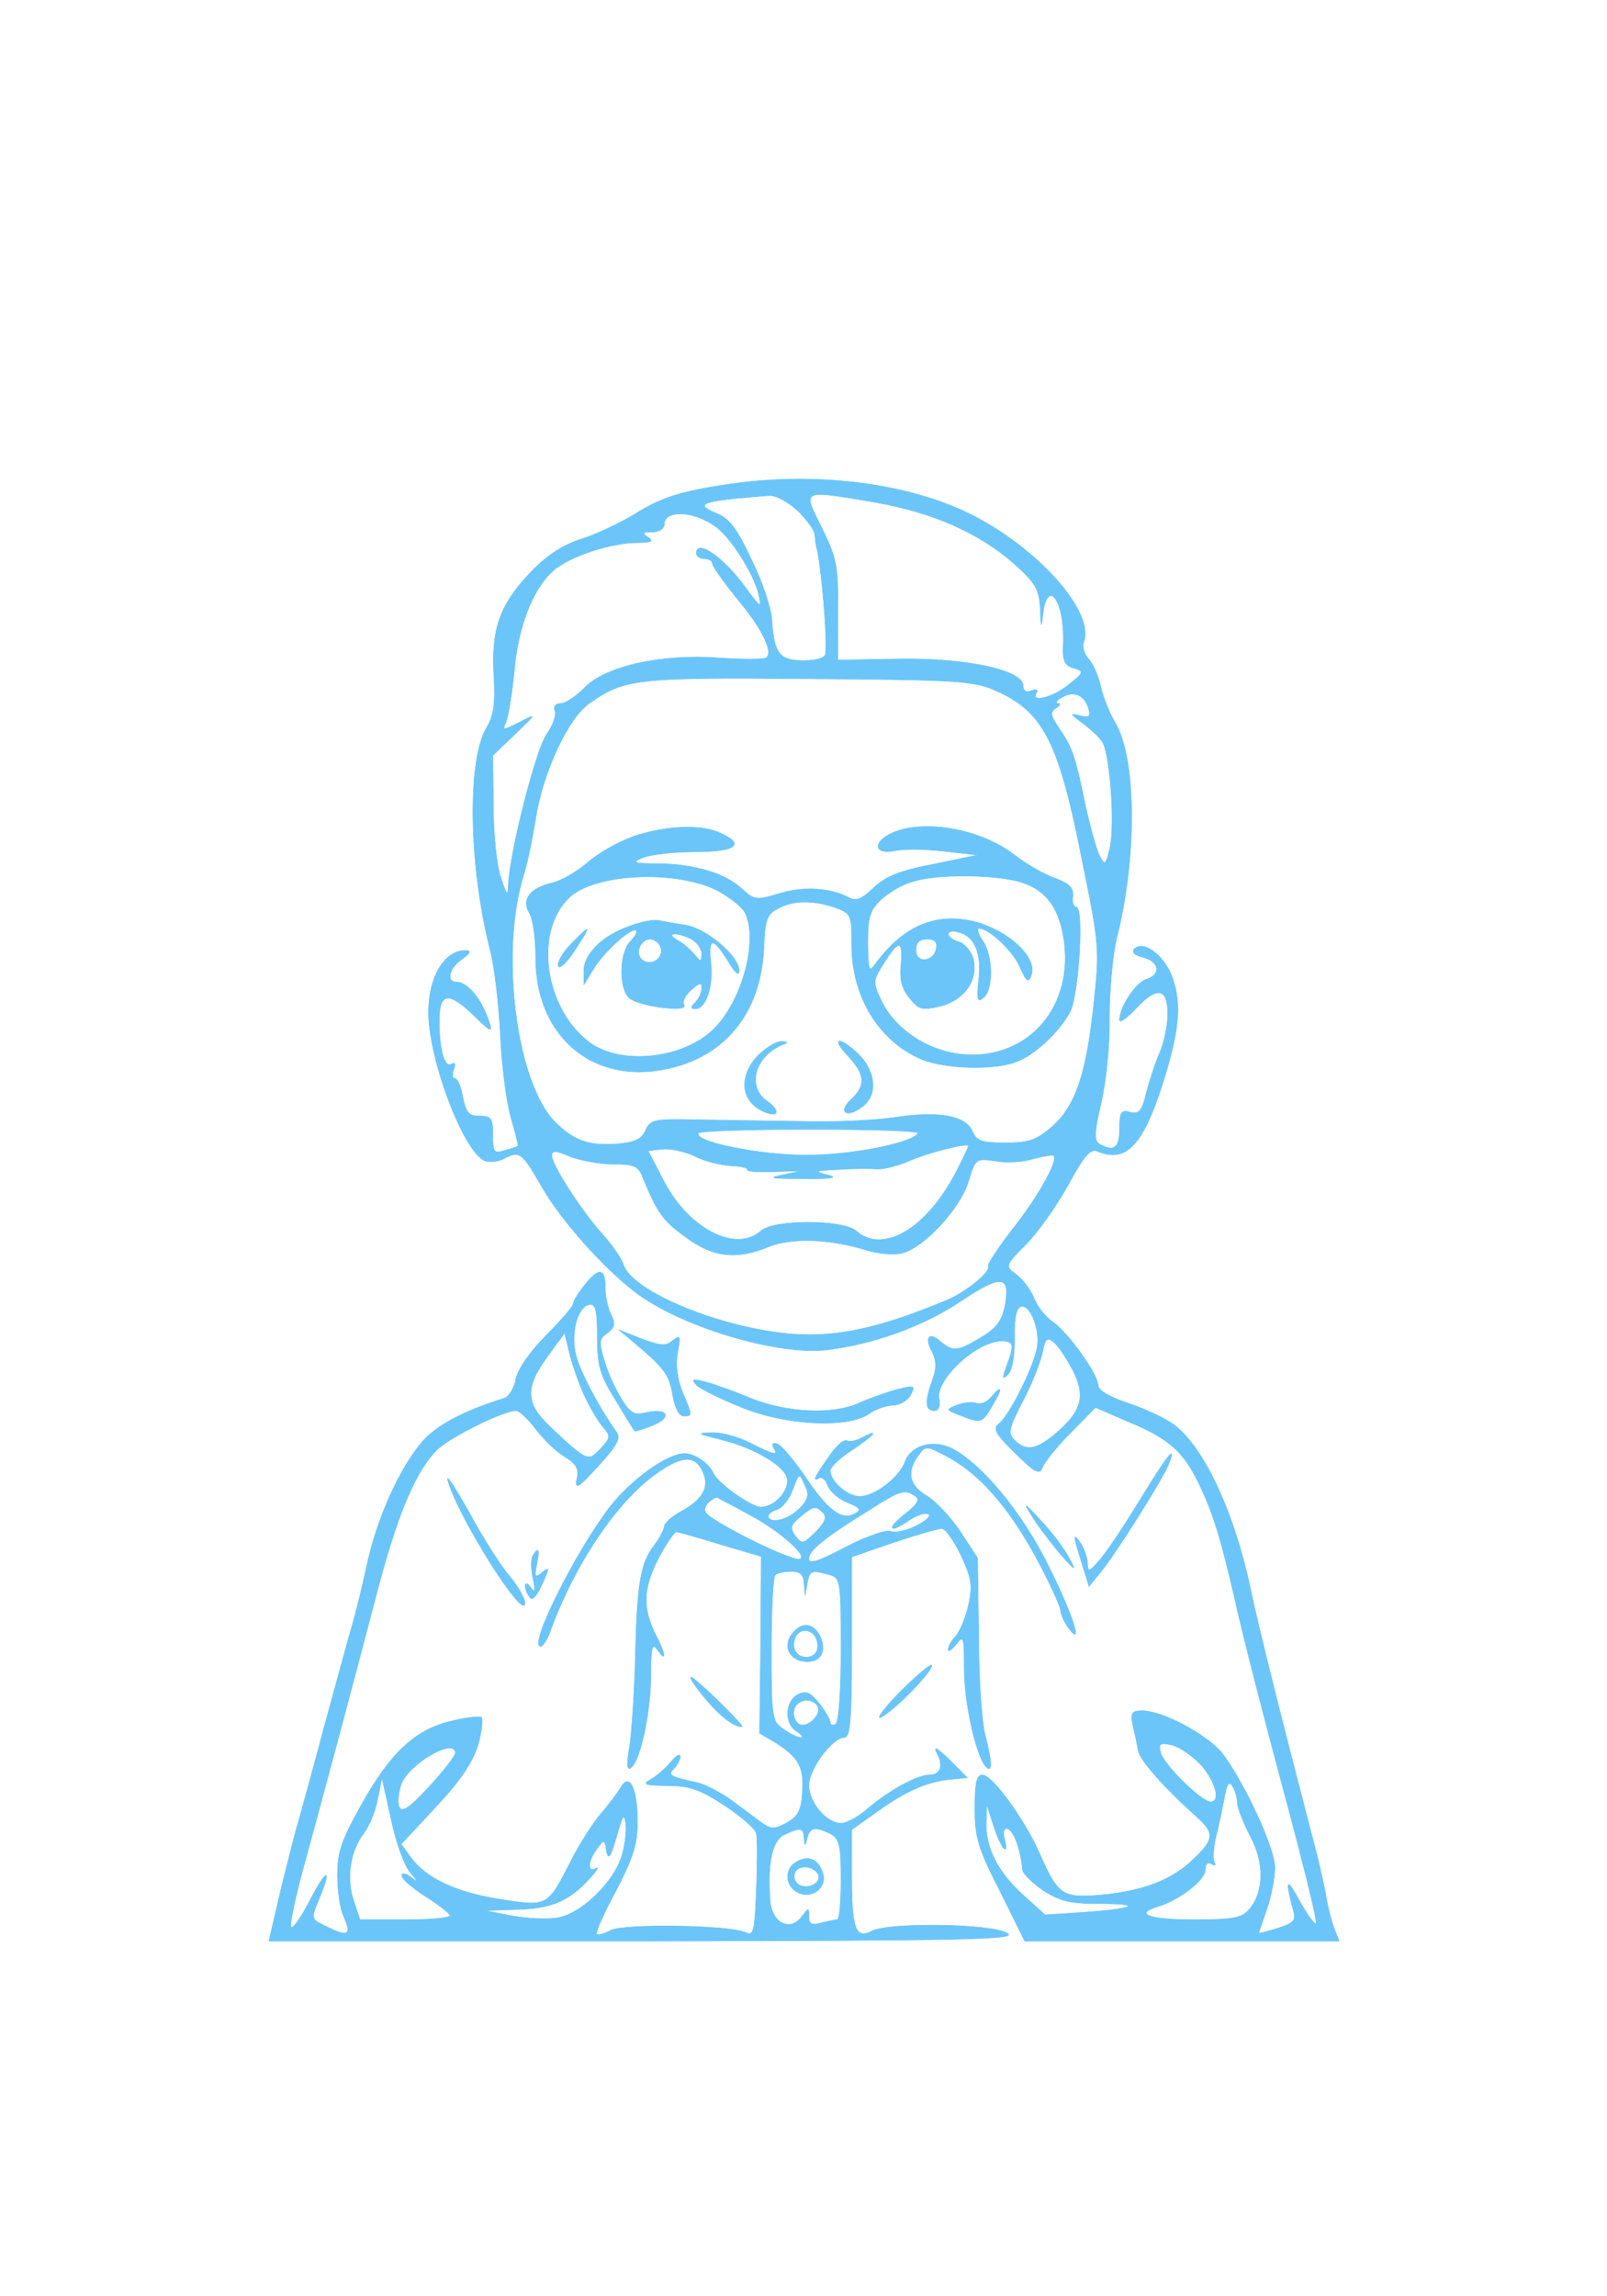 <?xml version="1.0" standalone="no"?>
<!DOCTYPE svg PUBLIC "-//W3C//DTD SVG 20010904//EN"
 "http://www.w3.org/TR/2001/REC-SVG-20010904/DTD/svg10.dtd">
<svg version="1.0" xmlns="http://www.w3.org/2000/svg"
 width="35pt" height="50pt" viewBox="0 0 300 300" 
 preserveAspectRatio="xMidYMid meet" fill="#6BC5F8">
<g transform="translate(0,300) scale(0.1,-0.1)"
fill="#6BC5F8"
stroke="#6BC5F8">
<path d="M1360 2739 c-89 -13 -127 -25 -177 -57 -27 -16 -71 -37 -100 -46 -36
-12 -64 -31 -96 -65 -55 -59 -70 -104 -65 -189 3 -53 0 -74 -14 -98 -36 -61
-33 -257 7 -414 8 -30 16 -100 19 -155 2 -55 11 -125 19 -155 9 -30 15 -56 14
-56 -1 -1 -12 -5 -24 -8 -21 -7 -23 -4 -23 28 0 32 -3 36 -25 36 -20 0 -25 6
-31 35 -3 19 -10 35 -15 35 -5 0 -5 7 -2 17 4 10 2 14 -4 10 -13 -8 -23 25
-23 81 0 52 17 55 62 12 38 -37 40 -37 27 -3 -13 35 -38 63 -56 63 -21 0 -15
26 10 43 15 11 17 16 7 16 -40 1 -70 -49 -70 -115 0 -89 66 -263 106 -278 9
-3 24 -1 34 4 30 16 34 13 72 -53 35 -61 112 -148 173 -195 83 -64 261 -118
355 -109 88 10 184 44 256 93 74 49 91 47 80 -11 -6 -28 -16 -41 -44 -58 -45
-27 -52 -27 -75 -9 -22 20 -32 10 -17 -18 8 -16 9 -30 1 -52 -15 -41 -14 -58
3 -58 8 0 12 8 9 23 -6 36 71 107 117 107 23 0 24 -7 9 -47 -8 -23 -8 -26 3
-15 8 8 12 34 12 67 -1 36 3 55 11 59 19 7 39 -48 30 -81 -9 -40 -53 -125 -70
-137 -12 -9 -7 -19 30 -55 37 -37 46 -41 51 -27 4 10 27 39 53 65 l46 47 60
-26 c73 -30 100 -53 127 -104 30 -58 46 -109 74 -231 13 -60 54 -219 90 -353
36 -134 64 -246 61 -249 -3 -3 -17 17 -32 44 -24 44 -26 38 -10 -22 5 -16 -1
-22 -30 -31 -19 -6 -35 -10 -35 -9 0 1 7 22 15 45 8 23 15 58 15 77 0 36 -55
155 -97 212 -27 35 -112 81 -151 81 -19 0 -22 -4 -17 -28 4 -15 8 -36 10 -47
4 -19 49 -69 109 -123 34 -30 33 -42 -6 -79 -41 -40 -96 -60 -174 -67 -71 -6
-79 0 -113 77 -27 62 -88 147 -107 147 -11 0 -14 -15 -14 -62 0 -55 6 -75 47
-155 l46 -93 293 0 294 0 -9 23 c-5 13 -12 39 -15 58 -3 19 -14 68 -25 109
-54 207 -101 393 -116 465 -31 148 -90 273 -148 312 -18 12 -56 29 -84 38 -32
11 -53 23 -53 32 0 21 -57 100 -85 119 -12 8 -29 28 -35 45 -7 16 -22 36 -34
44 -20 15 -20 16 21 57 23 24 58 74 78 111 29 53 41 67 54 61 55 -23 87 13
126 141 28 92 31 141 11 190 -16 37 -52 63 -68 47 -6 -6 0 -12 16 -16 31 -8
34 -32 6 -41 -20 -6 -50 -52 -50 -76 0 -6 13 3 29 20 41 44 61 41 61 -9 0 -21
-7 -54 -15 -72 -8 -18 -19 -52 -25 -75 -8 -34 -14 -40 -30 -36 -17 5 -20 0
-20 -31 0 -36 -11 -44 -38 -28 -10 7 -9 22 4 78 9 39 16 107 15 158 0 49 6
114 13 145 39 152 38 337 -2 405 -11 18 -23 49 -27 67 -4 19 -14 42 -22 51 -9
10 -13 24 -10 32 22 56 -86 177 -213 240 -119 58 -289 79 -450 55z m129 -49
c17 -17 32 -37 32 -45 1 -8 2 -18 3 -22 9 -33 21 -171 17 -200 0 -8 -16 -13
-41 -13 -45 0 -55 13 -59 75 -1 22 -18 73 -38 113 -27 58 -41 77 -66 87 -43
18 -28 23 99 33 12 1 35 -12 53 -28z m147 15 c106 -19 192 -57 257 -114 41
-37 47 -48 49 -84 1 -37 2 -38 5 -9 9 67 40 23 38 -53 -2 -36 2 -44 19 -49 20
-6 20 -8 -9 -31 -29 -24 -72 -35 -60 -15 3 6 -1 7 -9 4 -10 -4 -16 -1 -16 9 0
29 -105 52 -231 50 l-115 -2 0 92 c1 83 -2 98 -30 155 -36 73 -41 71 102 47z
m-300 -45 c28 -20 71 -88 80 -125 6 -29 5 -28 -24 11 -41 57 -92 92 -92 64 0
-5 7 -10 15 -10 8 0 15 -4 15 -9 0 -5 20 -33 44 -63 49 -58 71 -104 56 -113
-5 -3 -45 -3 -89 0 -107 8 -212 -16 -250 -56 -16 -16 -35 -29 -44 -29 -10 0
-14 -6 -11 -14 3 -8 -4 -27 -15 -43 -20 -26 -70 -223 -72 -282 -1 -22 -3 -20
-14 14 -8 22 -14 82 -14 134 l-1 94 42 40 c40 39 41 39 8 22 -32 -16 -33 -16
-25 1 4 11 11 53 15 94 7 82 34 153 72 187 28 26 107 53 158 53 26 0 31 3 20
10 -12 8 -11 10 8 10 12 0 22 6 22 14 0 28 55 26 96 -4z m525 -307 c88 -40
116 -96 160 -320 31 -152 32 -162 21 -263 -14 -132 -34 -191 -78 -230 -29 -25
-43 -30 -87 -30 -45 0 -54 3 -62 22 -13 29 -64 38 -147 25 -35 -5 -112 -9
-173 -7 -60 1 -148 2 -195 3 -78 2 -86 0 -95 -20 -7 -16 -19 -22 -52 -25 -53
-4 -80 5 -115 39 -74 71 -106 319 -60 464 6 19 16 66 22 104 13 85 60 187 100
215 65 46 87 49 410 46 285 -2 308 -4 351 -23z m170 -29 c6 -19 4 -21 -14 -17
-20 5 -20 4 3 -13 14 -10 30 -25 37 -34 15 -20 25 -155 15 -200 -8 -32 -9 -33
-19 -15 -6 11 -18 55 -27 96 -19 92 -24 106 -49 143 -16 23 -17 30 -6 37 8 5
10 9 4 9 -5 0 -3 5 5 10 22 14 42 8 51 -16z m-317 -796 c-12 -19 -125 -41
-209 -41 -87 0 -211 25 -201 41 2 4 96 7 209 7 113 0 203 -3 201 -7z m70 -74
c-55 -105 -136 -152 -185 -109 -24 22 -154 22 -178 1 -47 -43 -137 4 -183 95
l-28 54 26 3 c14 2 42 -4 61 -13 19 -10 50 -17 69 -18 18 -1 31 -4 29 -7 -2
-4 22 -5 53 -4 51 2 53 2 17 -5 -34 -7 -29 -8 35 -8 54 -1 66 2 45 7 -27 7
-25 8 20 10 28 2 60 2 72 1 12 -1 39 6 60 15 34 15 104 33 111 29 1 -1 -10
-24 -24 -51z m-639 16 c40 0 47 -3 56 -27 26 -63 36 -78 79 -109 51 -38 95
-43 155 -18 42 17 113 15 181 -6 22 -7 53 -10 68 -6 41 10 109 84 124 134 13
43 14 43 50 38 20 -4 52 -2 71 4 19 5 36 8 38 6 9 -9 -28 -75 -75 -135 -28
-36 -49 -68 -47 -71 6 -10 -42 -49 -78 -64 -125 -52 -203 -69 -287 -63 -132
10 -300 79 -316 129 -3 11 -21 37 -39 57 -39 43 -95 130 -95 147 0 10 8 10 35
-2 19 -7 55 -14 80 -14z m857 -383 c25 -49 18 -76 -27 -116 -39 -34 -59 -38
-81 -16 -13 13 -11 21 15 72 17 32 33 73 37 91 5 27 9 30 21 20 8 -6 23 -29
35 -51z m241 -739 c27 -32 36 -68 17 -68 -17 0 -87 69 -93 91 -5 18 -2 20 21
15 15 -4 39 -21 55 -38z m67 -70 c0 -9 11 -37 24 -62 27 -50 26 -104 -2 -137
-14 -16 -30 -19 -104 -19 -84 0 -113 11 -65 25 39 12 87 49 87 68 0 11 4 15
12 11 6 -4 8 -3 5 3 -3 5 -2 25 2 44 5 19 12 52 16 73 5 29 9 36 16 25 5 -8 9
-22 9 -31z m-436 -85 c5 -4 5 2 2 15 -4 12 -3 22 3 22 12 0 26 -36 30 -77 0
-7 18 -24 38 -38 31 -20 50 -25 102 -25 85 0 73 -9 -22 -16 l-76 -5 -42 38
c-47 43 -69 87 -68 135 l1 33 12 -37 c6 -20 15 -40 20 -45z" />
<path d="M1183 2082 c-28 -10 -67 -32 -86 -49 -20 -17 -49 -34 -66 -38 -41 -9
-58 -31 -43 -56 7 -10 12 -48 12 -84 0 -140 98 -230 229 -210 119 18 192 103
197 230 2 51 6 62 26 72 29 16 66 16 107 2 30 -11 31 -13 31 -70 0 -97 51
-180 132 -214 43 -17 134 -20 175 -4 35 13 80 55 101 94 16 32 26 195 11 195
-5 0 -8 9 -6 21 1 15 -7 23 -34 33 -20 7 -53 26 -75 43 -63 49 -170 68 -229
41 -37 -17 -33 -41 6 -33 16 4 58 3 92 -1 l62 -7 -82 -17 c-63 -12 -90 -23
-112 -44 -23 -22 -33 -26 -47 -18 -34 18 -85 21 -130 7 -42 -13 -46 -12 -69 9
-31 29 -88 46 -156 47 -47 0 -51 2 -29 11 14 6 58 11 98 11 76 0 94 14 47 35
-37 17 -102 14 -162 -6z m156 -101 c22 -12 45 -30 51 -40 26 -49 -2 -160 -54
-215 -55 -59 -175 -73 -235 -29 -85 63 -105 208 -38 271 48 45 198 52 276 13z
m565 16 c50 -15 75 -50 83 -115 15 -127 -76 -222 -198 -206 -61 8 -119 48
-143 98 -17 36 -17 38 4 71 28 45 36 44 32 -3 -3 -27 2 -45 16 -62 18 -22 23
-23 58 -15 45 12 70 48 61 88 -4 14 -16 29 -27 32 -26 8 -26 25 0 18 30 -8 43
-40 37 -90 -4 -36 -2 -42 9 -32 19 15 18 79 -2 107 -8 12 -11 22 -6 22 19 0
65 -44 77 -74 11 -25 15 -28 20 -14 14 35 -49 90 -116 103 -68 13 -125 -14
-174 -80 -13 -18 -14 -15 -15 38 0 49 4 61 25 81 14 13 39 28 57 33 44 15 154
14 202 0z m-156 -124 c-5 -26 -38 -29 -38 -4 0 15 6 21 21 21 14 0 19 -5 17
-17z" />
<path d="M1177 1915 c-52 -18 -87 -52 -87 -84 l0 -26 19 31 c20 32 71 78 79
70 2 -3 -3 -12 -12 -21 -20 -21 -21 -88 -1 -105 19 -16 111 -27 102 -13 -4 6
2 18 13 28 16 14 20 15 20 4 0 -8 -5 -20 -12 -27 -9 -9 -9 -12 0 -12 20 0 34
42 29 86 -5 49 4 49 34 0 11 -19 19 -25 19 -15 0 27 -60 78 -99 85 -20 3 -43
7 -51 9 -8 2 -32 -2 -53 -10z m114 -25 c10 -6 19 -18 19 -28 -1 -15 -2 -15
-13 -1 -7 8 -21 21 -32 27 -25 14 -1 16 26 2z m-58 -14 c8 -19 -15 -37 -32
-26 -17 10 -7 40 13 40 7 0 16 -6 19 -14z"/>
<path d="M1066 1881 c-16 -16 -26 -35 -24 -41 2 -7 16 6 31 29 32 49 31 51 -7
12z"/>
<path d="M1416 1674 c-34 -35 -35 -78 -1 -100 14 -9 29 -13 33 -9 4 4 -3 14
-15 22 -40 27 -24 85 28 106 11 4 10 6 -2 6 -9 1 -28 -11 -43 -25z"/>
<path d="M1583 1672 c32 -34 34 -55 6 -81 -25 -23 -10 -36 19 -15 31 21 28 65
-4 98 -36 35 -55 34 -21 -2z"  />
<path d="M1091 1244 c-12 -15 -21 -30 -21 -35 0 -4 -23 -31 -50 -58 -30 -30
-53 -63 -57 -82 -3 -17 -13 -33 -22 -36 -75 -23 -125 -50 -152 -80 -43 -50
-85 -143 -104 -231 -9 -42 -21 -90 -26 -107 -5 -16 -29 -105 -54 -196 -24 -91
-47 -172 -49 -180 -3 -8 -16 -60 -30 -116 l-24 -103 702 0 c612 1 698 3 676
15 -31 18 -221 20 -252 4 -31 -16 -38 3 -38 103 l0 86 48 34 c54 39 94 56 138
60 l30 3 -34 34 c-23 22 -30 26 -23 12 13 -24 7 -41 -15 -41 -22 0 -74 -29
-112 -61 -18 -16 -41 -29 -52 -29 -27 0 -60 39 -60 71 0 30 44 89 66 89 11 0
14 30 14 169 l0 168 78 27 c42 14 83 26 90 26 7 0 23 -23 36 -50 20 -43 22
-57 14 -93 -5 -23 -16 -49 -24 -58 -8 -8 -14 -20 -14 -25 0 -5 7 0 15 10 14
18 15 14 15 -45 0 -64 22 -164 41 -184 12 -12 11 10 -2 60 -6 22 -12 105 -12
185 l-2 145 -32 49 c-18 27 -46 57 -63 67 -33 20 -38 44 -16 75 14 19 15 19
53 -1 61 -32 115 -94 166 -187 26 -48 47 -94 47 -101 0 -7 7 -22 15 -33 29
-39 7 28 -42 125 -48 94 -120 181 -175 210 -35 18 -76 7 -88 -23 -11 -31 -57
-66 -85 -66 -23 0 -55 28 -55 48 0 7 18 24 40 38 42 28 54 42 20 24 -11 -6
-24 -9 -29 -6 -4 3 -17 -7 -28 -22 -30 -42 -38 -56 -25 -48 6 3 13 -2 17 -13
3 -10 19 -25 36 -32 25 -10 28 -14 15 -21 -24 -14 -50 5 -93 69 -21 31 -45 59
-52 61 -8 3 -11 0 -7 -7 10 -16 1 -14 -44 9 -22 11 -54 20 -72 19 -29 -1 -26
-2 18 -13 65 -16 124 -52 124 -76 0 -24 -26 -50 -50 -50 -17 0 -81 45 -88 63
-9 19 -35 37 -54 37 -32 0 -99 -48 -139 -99 -64 -83 -153 -261 -130 -261 5 0
14 15 20 33 45 122 122 236 194 288 47 34 72 37 87 9 16 -30 4 -54 -35 -76
-19 -10 -35 -24 -35 -30 0 -6 -9 -22 -19 -36 -25 -32 -32 -69 -35 -213 -2 -66
-7 -140 -11 -164 -5 -29 -5 -42 2 -38 18 11 37 100 38 170 0 56 2 65 13 50 16
-23 15 -9 -2 25 -27 52 -26 88 2 144 15 29 31 52 35 52 4 -1 42 -11 83 -24
l75 -22 -1 -165 -2 -165 29 -17 c44 -28 54 -46 51 -92 -2 -35 -8 -46 -29 -58
-24 -13 -29 -13 -50 2 -13 10 -39 29 -58 43 -19 13 -46 27 -60 30 -51 11 -55
14 -43 26 7 7 12 17 12 23 -1 5 -8 1 -18 -11 -9 -11 -26 -26 -37 -32 -17 -10
-12 -11 31 -12 42 0 61 -7 107 -37 30 -20 57 -43 59 -52 2 -9 2 -56 0 -104 -3
-79 -5 -88 -20 -81 -28 14 -229 17 -252 4 -12 -6 -24 -10 -26 -7 -3 2 13 39
36 81 32 62 40 87 40 129 0 63 -15 92 -31 64 -6 -10 -23 -33 -38 -50 -15 -18
-40 -57 -55 -87 -44 -86 -43 -86 -132 -72 -83 13 -138 39 -167 78 l-18 25 65
70 c47 50 69 84 79 117 7 26 9 49 5 50 -5 2 -31 -1 -58 -8 -65 -16 -111 -58
-165 -155 -37 -66 -45 -88 -45 -132 0 -29 5 -64 12 -78 15 -33 8 -38 -30 -19
-32 15 -32 15 -17 51 26 62 15 60 -17 -2 -17 -33 -33 -55 -35 -48 -2 6 8 53
22 105 44 161 94 348 135 505 41 159 76 242 118 282 27 24 122 71 145 71 7 0
23 -16 37 -34 14 -19 38 -42 53 -51 23 -14 28 -23 24 -42 -4 -21 2 -18 40 24
35 38 42 51 34 63 -35 49 -72 120 -77 149 -8 40 5 85 26 89 12 2 15 -10 15
-60 0 -54 5 -71 34 -118 18 -30 34 -56 36 -58 1 -1 17 4 35 11 37 16 25 33
-16 23 -20 -5 -28 0 -44 26 -11 18 -26 50 -32 72 -10 34 -10 40 6 51 14 11 15
17 7 34 -6 11 -11 33 -11 50 0 38 -12 39 -39 5z m4 -214 c9 -19 24 -43 32 -52
13 -15 13 -19 -6 -39 -23 -25 -25 -24 -93 40 -47 44 -49 73 -6 132 l32 44 11
-45 c7 -25 20 -61 30 -80z m401 -199 c-20 -22 -53 -33 -61 -21 -3 5 3 11 14
15 11 3 25 20 31 38 12 31 12 32 22 9 9 -17 7 -26 -6 -41z m212 20 c10 -6 6
-15 -20 -35 -35 -28 -27 -36 10 -10 12 8 28 14 35 11 6 -2 -3 -12 -21 -21 -19
-10 -41 -15 -50 -11 -8 3 -46 -10 -84 -30 -51 -27 -68 -32 -68 -21 0 15 29 39
115 92 55 35 64 38 83 25z m-313 -33 c58 -30 115 -80 98 -85 -11 -4 -114 44
-161 75 -18 11 -20 17 -11 29 7 7 15 12 18 11 3 -2 29 -15 56 -30z m142 1 c7
-7 3 -18 -14 -35 -23 -23 -26 -24 -38 -8 -11 15 -9 21 9 36 25 21 29 21 43 7z
m-36 -131 l2 -23 4 23 c5 24 7 25 41 16 21 -6 22 -10 22 -140 0 -78 -4 -135
-10 -139 -5 -3 -10 -2 -10 3 0 5 -9 21 -21 36 -17 21 -24 24 -40 16 -24 -13
-25 -56 -1 -69 9 -6 12 -11 7 -11 -6 0 -21 7 -33 16 -21 14 -22 22 -22 148 0
73 3 136 7 139 3 4 17 7 30 7 17 0 23 -6 24 -22z m25 -229 c10 -17 -23 -46
-37 -32 -7 7 -9 19 -6 27 7 18 33 21 43 5z m-676 -88 c0 -5 -22 -34 -49 -63
-38 -41 -51 -49 -56 -37 -3 8 -1 28 4 42 15 39 101 88 101 58z m-84 -223 c15
-18 15 -20 2 -9 -11 8 -18 9 -18 3 0 -6 20 -23 45 -39 24 -15 44 -31 45 -35 0
-5 -38 -8 -84 -8 l-84 0 -12 36 c-14 42 -6 93 19 125 10 13 22 42 26 64 l8 40
17 -77 c9 -43 25 -88 36 -100z m395 32 c-14 -49 -75 -108 -118 -116 -19 -4
-58 -2 -86 3 l-52 10 58 2 c65 1 100 16 137 57 14 15 19 24 13 20 -17 -10 -16
14 2 37 13 18 14 17 17 -5 4 -18 8 -11 19 27 11 39 14 45 17 25 2 -13 -1 -40
-7 -60z m340 33 c1 -17 2 -17 6 0 5 20 16 21 44 7 16 -9 19 -22 19 -85 0 -41
-3 -75 -7 -75 -5 0 -18 -3 -30 -6 -18 -5 -23 -2 -23 12 0 17 0 17 -13 0 -21
-29 -55 -13 -59 27 -6 68 3 114 25 125 31 15 37 14 38 -5z" fill="#6BC5F8" />
<path d="M1480 595 c-19 -22 -8 -50 21 -53 31 -4 44 19 29 49 -13 23 -33 25
-50 4z m44 -11 c7 -19 -1 -34 -19 -34 -18 0 -28 17 -21 35 7 20 32 19 40 -1z"/>
<path d="M1487 168 c-23 -12 -22 -45 2 -57 26 -14 56 9 47 36 -8 26 -27 34
-49 21z m41 -25 c5 -17 -26 -29 -40 -15 -6 6 -7 15 -3 22 9 14 37 9 43 -7z"/>
<path d="M1185 1136 c56 -47 65 -60 71 -98 4 -23 12 -38 20 -38 17 0 17 0 -2
45 -10 25 -13 50 -9 74 6 31 5 33 -9 22 -13 -11 -23 -10 -58 3 l-43 17 30 -25z"/>
<path d="M1301 1057 c8 -7 46 -26 84 -41 83 -34 198 -39 237 -12 12 9 33 16
45 16 12 0 27 9 33 19 9 18 8 19 -28 10 -20 -6 -51 -17 -69 -25 -48 -22 -134
-18 -201 9 -31 13 -70 27 -86 31 -24 6 -26 5 -15 -7z" fill="#6BC5F8"/>
<path d="M1850 1035 c-7 -9 -19 -14 -27 -11 -7 3 -23 1 -35 -3 -23 -9 -23 -9
5 -20 39 -15 40 -15 60 19 19 32 18 40 -3 15z" fill="#6BC5F8" />
<path d="M2131 848 c-28 -46 -61 -96 -75 -113 -23 -27 -25 -28 -26 -9 0 11 -7
29 -15 40 -12 16 -11 10 2 -32 l16 -52 22 27 c26 31 119 178 128 204 13 35 -3
15 -52 -65z" fill="#6BC5F8"/>
<path d="M836 880 c18 -67 144 -266 144 -229 0 8 -12 30 -27 48 -16 18 -50 71
-76 119 -27 48 -45 76 -41 62z" fill="#6BC5F8"/>
<path d="M1926 814 c10 -17 34 -48 52 -70 30 -34 32 -35 18 -9 -9 17 -32 48
-53 70 -31 34 -34 35 -17 9z" fill="#6BC5F8"/>
<path d="M995 740 c-4 -6 -4 -25 0 -43 5 -24 4 -28 -4 -17 -12 17 -15 1 -3
-17 5 -9 13 -1 24 23 14 31 14 33 0 22 -13 -11 -15 -9 -10 15 6 28 3 34 -7 17z" fill="#6BC5F8"/>
<path d="M1679 484 c-30 -31 -45 -52 -34 -46 26 13 100 90 94 97 -3 2 -30 -21
-60 -51z" fill="#6BC5F8"/>
<path d="M1309 482 c30 -38 59 -62 76 -62 6 0 -60 66 -90 90 -11 8 -5 -4 14
-28z" fill="#6BC5F8" />
</g>
</svg>
